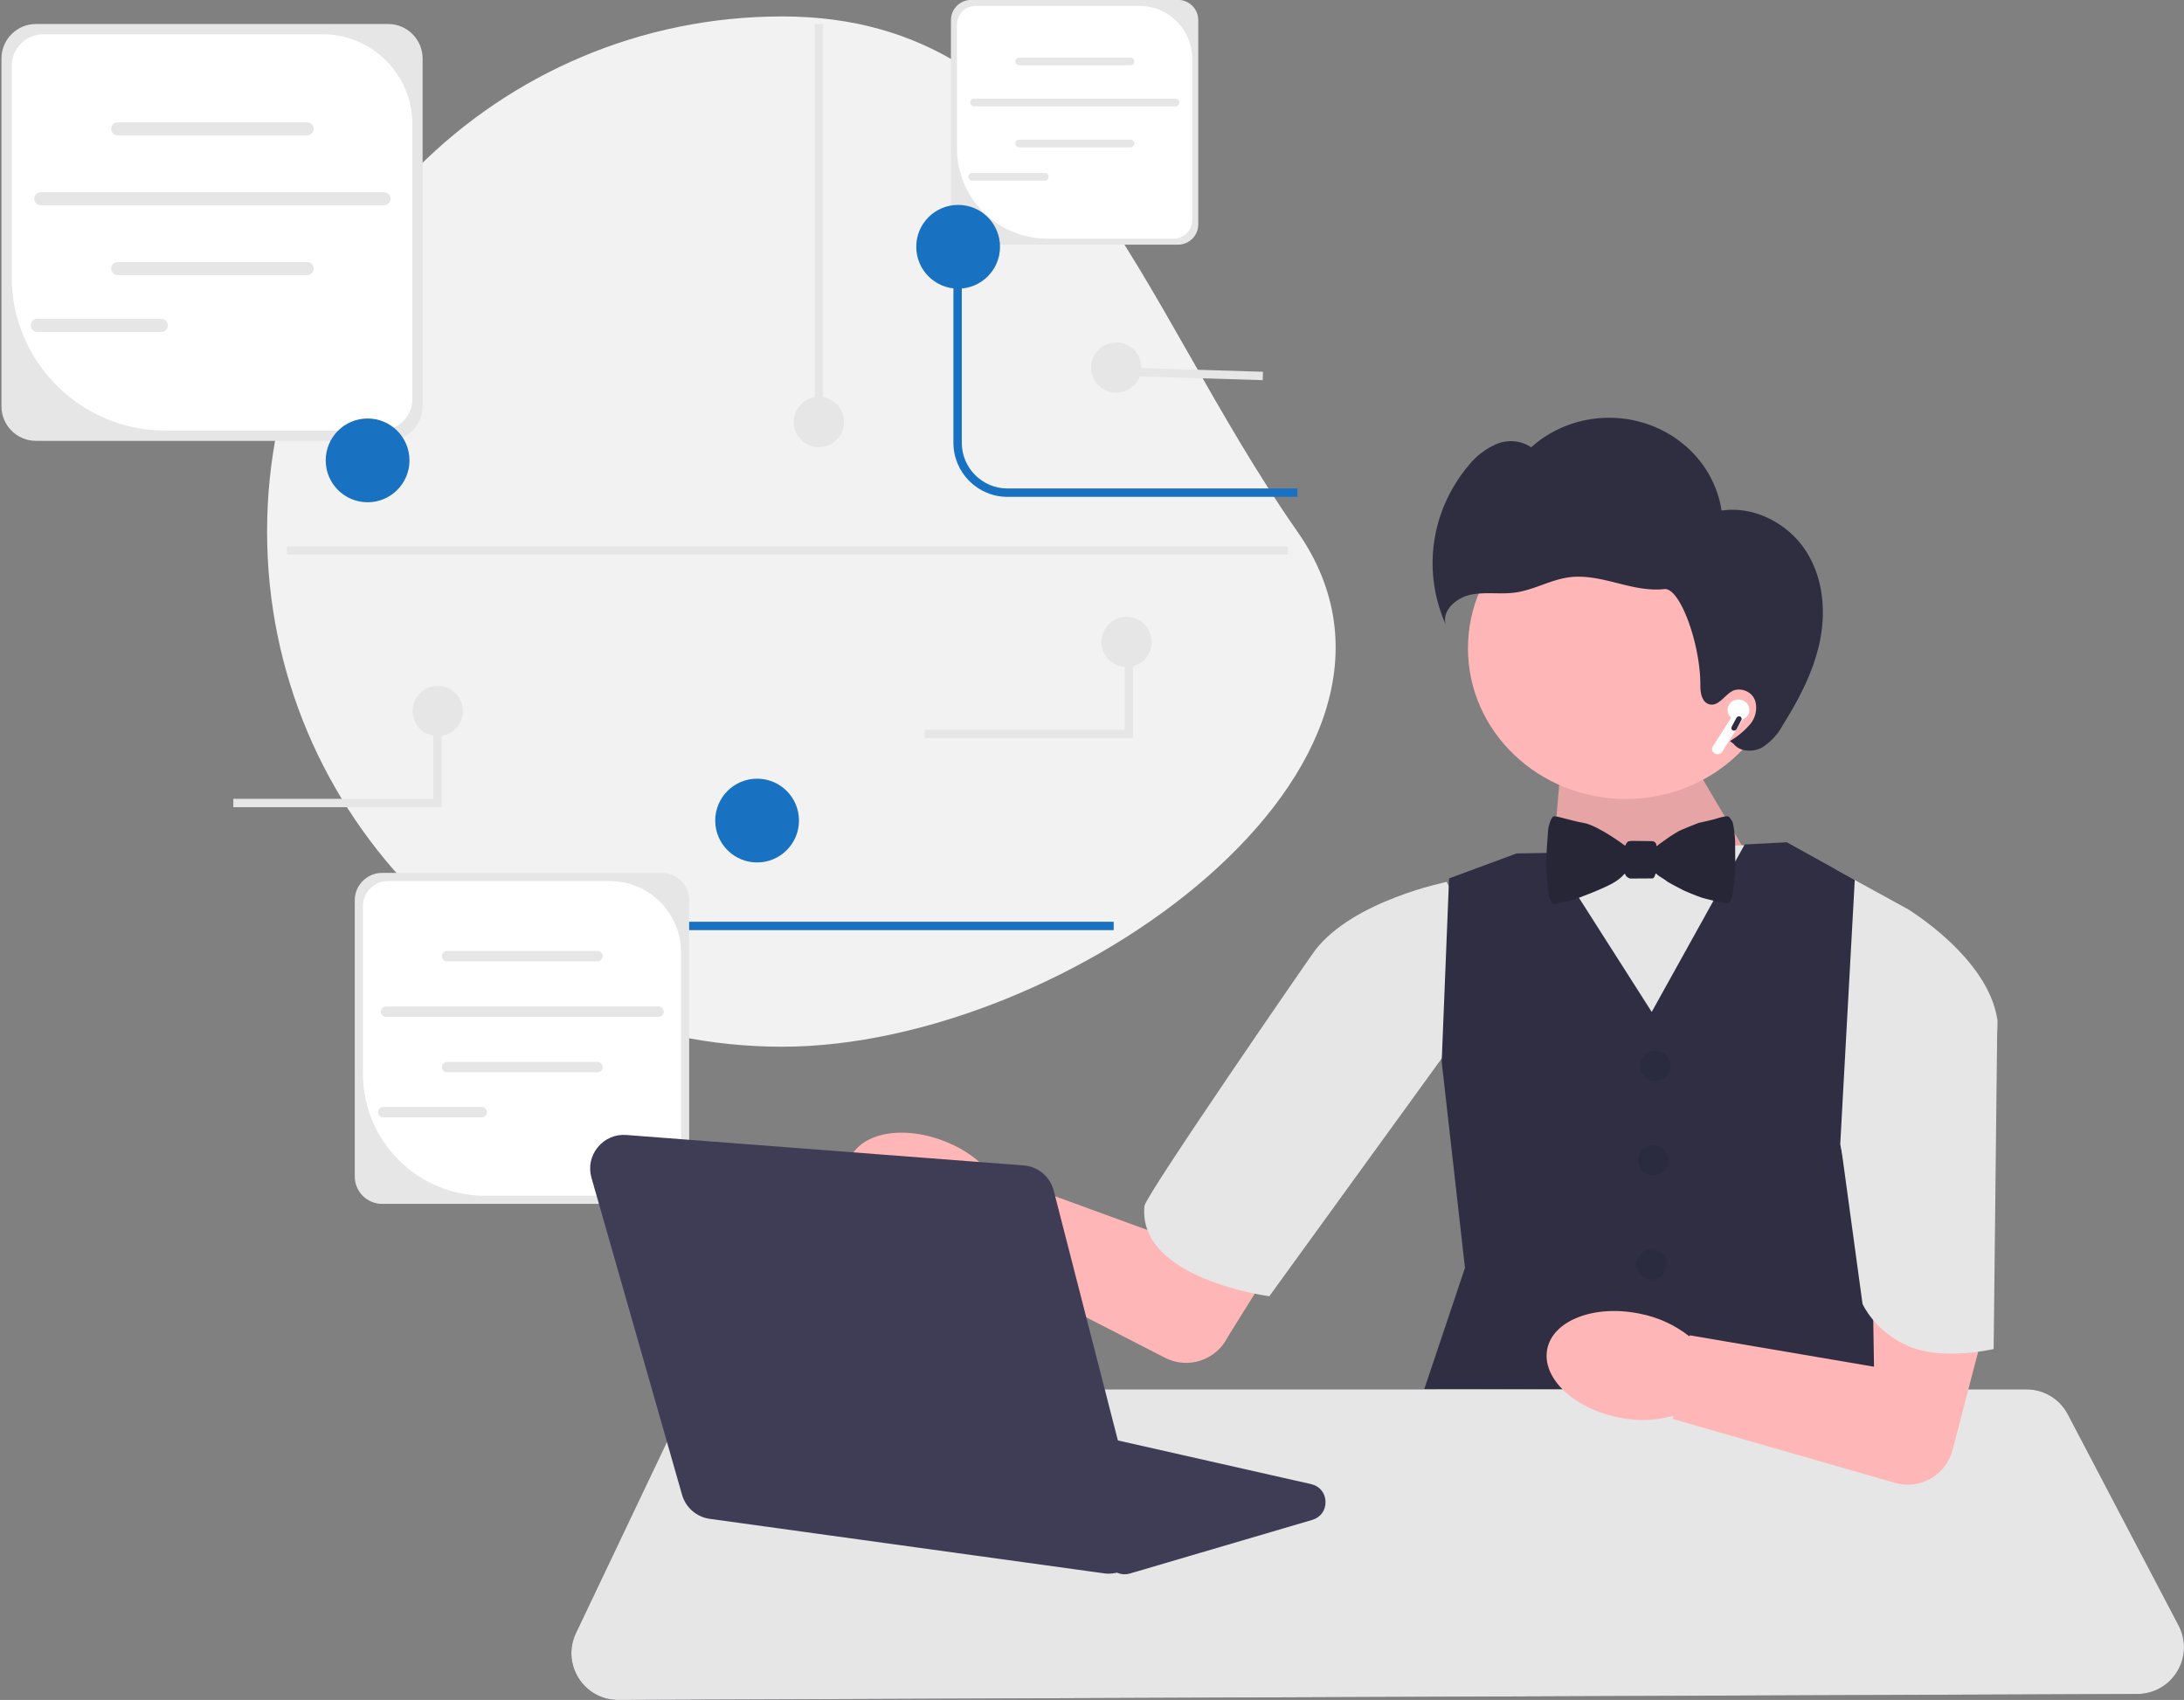 <?xml version="1.0" encoding="UTF-8" standalone="no"?>
<svg
   viewBox="0 0 1158.583 901.819"
   version="1.1"
   id="svg15"
   sodipodi:docname="hero-main.svg"
   xml:space="preserve"
   inkscape:version="1.3.2 (091e20e, 2023-11-25, custom)"
   xmlns:inkscape="http://www.inkscape.org/namespaces/inkscape"
   xmlns:sodipodi="http://sodipodi.sourceforge.net/DTD/sodipodi-0.dtd"
   xmlns="http://www.w3.org/2000/svg"
   xmlns:svg="http://www.w3.org/2000/svg"><rect x="0" y="0" width="1158.583" height="901.819" fill="#808080" stroke="none"/><defs
     id="defs15"><inkscape:path-effect
       effect="perspective-envelope"
       up_left_point="1024.422,315.19"
       up_right_point="1120.589,315.19"
       down_left_point="1040.918,406.727"
       down_right_point="1104.093,406.727"
       id="path-effect25"
       is_visible="true"
       lpeversion="1"
       deform_type="perspective"
       horizontal_mirror="false"
       vertical_mirror="true"
       overflow_perspective="false" /><inkscape:path-effect
       effect="perspective-envelope"
       up_left_point="1030.742,333.943"
       up_right_point="1121.725,312.024"
       down_left_point="1040.918,406.727"
       down_right_point="1096.722,395.967"
       id="path-effect9"
       is_visible="true"
       lpeversion="1"
       deform_type="perspective"
       horizontal_mirror="false"
       vertical_mirror="false"
       overflow_perspective="false" /><inkscape:path-effect
       effect="perspective-envelope"
       up_left_point="585.913,606.663"
       up_right_point="613.587,606.663"
       down_left_point="576.5,636.5"
       down_right_point="623,636.5"
       id="path-effect8"
       is_visible="true"
       lpeversion="1"
       deform_type="perspective"
       horizontal_mirror="false"
       vertical_mirror="true"
       overflow_perspective="false" /><inkscape:path-effect
       effect="perspective-envelope"
       up_left_point="585.913,606.663"
       up_right_point="613.587,606.663"
       down_left_point="576.5,636.5"
       down_right_point="623,636.5"
       id="path-effect6"
       is_visible="true"
       lpeversion="1"
       deform_type="perspective"
       horizontal_mirror="false"
       vertical_mirror="true"
       overflow_perspective="false" /><inkscape:path-effect
       effect="perspective-envelope"
       up_left_point="585.913,606.663"
       up_right_point="613.587,606.663"
       down_left_point="576.5,636.5"
       down_right_point="623,636.5"
       id="path-effect3"
       is_visible="true"
       lpeversion="1"
       deform_type="perspective"
       horizontal_mirror="false"
       vertical_mirror="true"
       overflow_perspective="false" /><inkscape:path-effect
       effect="perspective-envelope"
       up_left_point="485.851,545.992"
       up_right_point="574.001,545.992"
       down_left_point="503.364,620.03"
       down_right_point="556.487,620.03"
       id="path-effect2"
       is_visible="true"
       lpeversion="1"
       deform_type="perspective"
       horizontal_mirror="false"
       vertical_mirror="true"
       overflow_perspective="false" /><inkscape:path-effect
       effect="perspective-envelope"
       up_left_point="108.547,218.94"
       up_right_point="298.02,218.94"
       down_left_point="110.45,474.89"
       down_right_point="298.02,474.89"
       id="path-effect1"
       is_visible="true"
       lpeversion="1"
       deform_type="perspective"
       horizontal_mirror="false"
       vertical_mirror="false"
       overflow_perspective="false" /><inkscape:perspective
       sodipodi:type="inkscape:persp3d"
       inkscape:vp_x="-1050.1555 : 368.25535 : 1"
       inkscape:vp_y="0 : 1000 : 0"
       inkscape:vp_z="542.32367 : 621.41682 : 1"
       inkscape:persp3d-origin="359.85275 : 458.62946 : 1"
       id="perspective22" /><inkscape:path-effect
       effect="perspective-envelope"
       up_left_point="108.547,218.94"
       up_right_point="298.02,218.94"
       down_left_point="108.547,474.89"
       down_right_point="298.02,474.89"
       id="path-effect22"
       is_visible="true"
       lpeversion="1"
       deform_type="perspective"
       horizontal_mirror="false"
       vertical_mirror="false"
       overflow_perspective="false" /></defs><sodipodi:namedview
     id="namedview15"
     pagecolor="#505050"
     bordercolor="#ffffff"
     borderopacity="1"
     inkscape:showpageshadow="false"
     inkscape:pageopacity="0"
     inkscape:pagecheckerboard="true"
     inkscape:deskcolor="#505050"
     inkscape:zoom="1"
     inkscape:cx="538"
     inkscape:cy="430.5"
     inkscape:window-width="2560"
     inkscape:window-height="1377"
     inkscape:window-x="4912"
     inkscape:window-y="203"
     inkscape:window-maximized="1"
     inkscape:current-layer="g27"
     showgrid="false"
     showborder="true"
     labelstyle="below"
     inkscape:clip-to-page="false"><inkscape:page
       x="0"
       y="0"
       width="1158.583"
       height="901.819"
       id="page2"
       margin="0"
       bleed="0" /><inkscape:page
       x="1168.583"
       y="220.064"
       width="537.42"
       height="635.16"
       id="page3"
       margin="0"
       bleed="0" /></sodipodi:namedview><g
     id="g27"
     transform="matrix(0.69,0,0,0.69,429.965,285.011)"><g
       id="g26"
       transform="matrix(-3.22,0,0,3.22,6551.484,-1093.205)"><path
         d="m 2041.373,215.149 c 67.931,0 123,55.069 123,123 0,67.931 -55.069,123 -123,123 -67.931,0 -161.945,-67.351 -123,-123 38.945,-55.649 55.069,-123 123,-123 z"
         fill="#f2f2f2"
         id="path11-2"
         style="display:inline" /><path
         d="m 2206,221 c -1.103,0 -2,0.897 -2,2 v 64 c 0,1.103 0.897,2 2,2 1.103,0 2,-0.897 2,-2 v -64 c 0,-1.103 -0.897,-2 -2,-2 z"
         fill="#3f3d56"
         id="path12-2"
         style="fill:#1971c2;fill-opacity:1" /><path
         d="m 1987.594,329.858 h -69.221 v -2 h 69.221 c 6.013,0 10.905,-4.893 10.905,-10.906 V 270.149 h 2 v 46.803 c 0,7.116 -5.789,12.906 -12.905,12.906 z"
         fill="#6c63ff"
         id="path19-8"
         style="fill:#1971c2;fill-opacity:1" /><rect
         x="1962.237"
         y="431.313"
         width="157.436"
         height="2"
         fill="#6c63ff"
         id="rect19"
         style="fill:#1971c2;fill-opacity:1" /><g
         id="g25"
         transform="translate(1845.218,61.018)"><path
           d="m 374.343,255.466 h -84.092 c -4.538,0 -8.23,-3.692 -8.23,-8.23 V 164.17 c 0,-4.538 3.692,-8.23 8.23,-8.23 h 84.092 c 4.538,0 8.23,3.692 8.23,8.23 v 83.066 c 0,4.538 -3.692,8.23 -8.23,8.23 z"
           fill="#e6e6e6"
           id="path20-3" /><path
           d="m 305.912,158.392 c -11.84,0 -21.438,9.598 -21.438,21.438 v 65.643 c 0,4.164 3.376,7.54 7.54,7.54 h 51.42 c 20.262,0 36.687,-16.425 36.687,-36.687 V 165.932 c 0,-4.164 -3.376,-7.54 -7.54,-7.54 h -66.669 v 2e-5 z"
           fill="#ffffff"
           id="path21-1" /><g
           id="g24"><path
             d="m 354.819,182.532 h -45.221 c -0.863,0 -1.565,-0.702 -1.565,-1.565 0,-0.863 0.702,-1.564 1.565,-1.564 h 45.221 c 0.863,0 1.564,0.702 1.564,1.564 0,0.863 -0.702,1.565 -1.564,1.565 z"
             fill="#e6e6e6"
             id="path22" /><path
             d="m 354.819,215.895 h -45.221 c -0.863,0 -1.565,-0.702 -1.565,-1.565 0,-0.863 0.702,-1.564 1.565,-1.564 h 45.221 c 0.863,0 1.564,0.702 1.564,1.564 0,0.863 -0.702,1.565 -1.564,1.565 z"
             fill="#e6e6e6"
             id="path23" /><path
             d="m 373.182,199.224 h -81.947 c -0.863,0 -1.565,-0.702 -1.565,-1.565 0,-0.863 0.702,-1.564 1.565,-1.564 h 81.947 c 0.863,0 1.564,0.702 1.564,1.564 0,0.863 -0.702,1.565 -1.564,1.565 z"
             fill="#e6e6e6"
             id="path24" /></g><path
           d="m 374.019,229.461 h -29.604 c -0.863,0 -1.565,-0.702 -1.565,-1.565 0,-0.863 0.702,-1.564 1.565,-1.564 h 29.604 c 0.863,0 1.564,0.702 1.564,1.564 0,0.863 -0.702,1.565 -1.564,1.565 z"
           fill="#e6e6e6"
           id="path25" /></g><g
         id="g31"
         transform="translate(1845.218,61.018)"><path
           d="m 291.685,437.657 h -66.775 c -3.604,0 -6.535,-2.932 -6.535,-6.535 v -65.96 c 0,-3.604 2.932,-6.535 6.535,-6.535 h 66.775 c 3.604,0 6.535,2.932 6.535,6.535 v 65.96 c 0,3.604 -2.932,6.535 -6.535,6.535 h -2e-5 z"
           fill="#e6e6e6"
           id="path26" /><path
           d="m 237.346,360.574 c -9.402,0 -17.024,7.622 -17.024,17.024 v 52.125 c 0,3.307 2.681,5.987 5.987,5.987 h 40.831 c 16.089,0 29.132,-13.043 29.132,-29.132 v -40.016 c 0,-3.307 -2.681,-5.987 -5.987,-5.987 h -52.94 l 2e-5,-3e-5 z"
           fill="#ffffff"
           id="path27" /><g
           id="g30"
           transform="translate(93.974,16.687)"><path
             d="m 182.208,363.055 h -35.908 c -0.685,0 -1.242,-0.557 -1.242,-1.242 0,-0.685 0.557,-1.242 1.242,-1.242 h 35.908 c 0.685,0 1.242,0.557 1.242,1.242 0,0.685 -0.557,1.242 -1.242,1.242 z"
             fill="#e6e6e6"
             id="path28" /><path
             d="m 182.208,389.548 h -35.908 c -0.685,0 -1.242,-0.557 -1.242,-1.242 0,-0.685 0.557,-1.242 1.242,-1.242 h 35.908 c 0.685,0 1.242,0.557 1.242,1.242 0,0.685 -0.557,1.242 -1.242,1.242 z"
             fill="#e6e6e6"
             id="path29" /><path
             d="m 196.79,376.311 h -65.071 c -0.685,0 -1.242,-0.557 -1.242,-1.242 0,-0.685 0.557,-1.242 1.242,-1.242 h 65.071 c 0.685,0 1.242,0.557 1.242,1.242 0,0.685 -0.557,1.242 -1.242,1.242 z"
             fill="#e6e6e6"
             id="path30" /></g><path
           d="m 291.428,417.007 h -23.507 c -0.685,0 -1.242,-0.557 -1.242,-1.242 0,-0.685 0.557,-1.242 1.242,-1.242 h 23.507 c 0.685,0 1.242,0.557 1.242,1.242 0,0.685 -0.557,1.242 -1.242,1.242 z"
           fill="#e6e6e6"
           id="path31" /></g><g
         id="g37"
         transform="translate(1845.218,61.018)"><path
           d="m 151.04,208.626 h -49.383 c -2.665,0 -4.833,-2.168 -4.833,-4.833 v -48.78 c 0,-2.665 2.168,-4.833 4.833,-4.833 h 49.383 c 2.665,0 4.833,2.168 4.833,4.833 v 48.78 c 0,2.665 -2.168,4.833 -4.833,4.833 h -1e-5 z"
           fill="#e6e6e6"
           id="path32" /><path
           d="m 110.854,151.619 c -6.953,0 -12.59,5.637 -12.59,12.59 v 38.549 c 0,2.446 1.982,4.428 4.428,4.428 h 30.196 c 11.899,0 21.545,-9.646 21.545,-21.545 v -29.594 c 0,-2.446 -1.982,-4.428 -4.428,-4.428 h -39.151 v -2e-5 z"
           fill="#ffffff"
           id="path33" /><g
           id="g36"><path
             d="m 139.575,165.795 h -26.556 c -0.507,0 -0.919,-0.412 -0.919,-0.919 0,-0.507 0.412,-0.919 0.919,-0.919 h 26.556 c 0.507,0 0.919,0.412 0.919,0.919 0,0.507 -0.412,0.919 -0.919,0.919 z"
             fill="#e6e6e6"
             id="path34" /><path
             d="m 139.575,185.388 h -26.556 c -0.507,0 -0.919,-0.412 -0.919,-0.919 0,-0.507 0.412,-0.919 0.919,-0.919 h 26.556 c 0.507,0 0.919,0.412 0.919,0.919 0,0.507 -0.412,0.919 -0.919,0.919 z"
             fill="#e6e6e6"
             id="path35" /><path
             d="m 150.358,175.598 h -48.123 c -0.507,0 -0.919,-0.412 -0.919,-0.919 0,-0.507 0.412,-0.919 0.919,-0.919 h 48.123 c 0.507,0 0.919,0.412 0.919,0.919 0,0.507 -0.412,0.919 -0.919,0.919 z"
             fill="#e6e6e6"
             id="path36" /></g><path
           d="M 150.85,193.354 H 133.465 c -0.507,0 -0.919,-0.412 -0.919,-0.919 0,-0.507 0.412,-0.919 0.919,-0.919 h 17.385 c 0.507,0 0.919,0.412 0.919,0.919 0,0.507 -0.412,0.919 -0.919,0.919 z"
           fill="#e6e6e6"
           id="path37" /></g><circle
         cx="2140.374"
         cy="321.149"
         r="10"
         fill="#6c63ff"
         id="circle37"
         style="fill:#1971c2;fill-opacity:1" /><circle
         cx="1999.373"
         cy="270.149"
         r="10"
         fill="#6c63ff"
         id="circle38"
         style="fill:#1971c2;fill-opacity:1" /><circle
         cx="2047.373"
         cy="407.149"
         r="10"
         fill="#6c63ff"
         id="circle39"
         style="fill:#1971c2;fill-opacity:1" /><rect
         x="2031.623"
         y="216.989"
         width="2"
         height="95"
         fill="#e6e6e6"
         id="rect44" /><circle
         cx="2032.623"
         cy="311.989"
         r="6"
         fill="#e6e6e6"
         id="circle44" /><circle
         cx="2123.623"
         cy="380.989"
         r="6"
         fill="#e6e6e6"
         id="circle45" /><circle
         cx="1961.623"
         cy="298.989"
         r="6"
         fill="#e6e6e6"
         id="circle46" /><rect
         x="1916.633"
         y="358.152"
         width="32.828"
         height="2.001"
         transform="rotate(-1.734)"
         fill="#e6e6e6"
         id="rect46" /><polygon
         points="279.46,340.94 327.216,340.94 327.216,342.94 277.46,342.94 277.46,319.97 279.46,319.97 "
         fill="#e6e6e6"
         id="polygon46"
         transform="translate(1845.218,61.018)" /><circle
         cx="1959.16"
         cy="364.504"
         r="6"
         fill="#e6e6e6"
         id="circle47" /><polygon
         points="114.405,324.455 162.161,324.455 162.161,326.455 112.405,326.455 112.405,303.486 114.405,303.486 "
         fill="#e6e6e6"
         id="polygon47"
         transform="translate(1845.218,61.018)" /><rect
         x="1920.641"
         y="341.673"
         width="238.982"
         height="2"
         fill="#e6e6e6"
         id="rect47" /></g></g><g
     id="g20"
     transform="matrix(0.88,0,0,1,370.575,220.314)"><polygon
       points="510.787,278.133 519.291,191.274 597.787,181.755 644.299,251.133 "
       fill="#ffb6b6"
       id="polygon1"
       style="display:inline" /><polygon
       points="597.787,181.755 644.299,251.133 510.787,278.133 519.291,191.274 "
       opacity="0.1"
       id="polygon2"
       style="display:inline" /></g><path
     style="fill:#e6e6e6;fill-opacity:1;stroke:none;stroke-width:2.5"
     d="m 1011.894,482.197 -37.118,-20.391 -35.623,-13.952 -23.602,0.897 -94.791,3.905 c 0,0 -54.897,18.345 -54.584,18.595 0.312,0.25 -0.261,99.891 -0.261,99.891 l 15.203,100.409 -19.092,65.761 200.111,2.475 V 607.205 l 47.73,-65.761 z"
     id="path20"
     sodipodi:nodetypes="cccccsccccccc" /><polygon
     points="448.787,252.133 500.787,233.133 644.787,227.133 708.787,262.133 705.787,487.133 772.787,614.133 434.787,550.133 460.787,454.133 "
     fill="#6c63ff"
     id="polygon3"
     style="display:none;fill:#e6e6e6"
     inkscape:label="polygon3"
     transform="translate(303.113,220.064)" /><path
     d="m 306.991,890.3 c -4.597,-7.247 -5.14,-16.201 -1.452,-23.951 l 54.807,-115.156 c 4.09,-8.594 12.884,-14.147 22.402,-14.147 h 692.254 c 9.253,0 17.672,5.09 21.969,13.285 l 58.746,111.982 c 4.061,7.741 3.793,16.832 -0.715,24.321 -4.508,7.488 -12.417,11.979 -21.157,12.014 l -805.807,3.172 h -0.101 c -8.542,0 -16.368,-4.301 -20.946,-11.52 z m 75.756,-150.65 c -8.519,0 -16.389,4.971 -20.05,12.662 l -54.807,115.156 c -3.301,6.936 -2.816,14.95 1.299,21.437 4.098,6.461 11.101,10.31 18.748,10.31 h 0.09 l 805.807,-3.172 c 7.823,-0.03 14.902,-4.051 18.936,-10.753 4.035,-6.702 4.274,-14.84 0.64,-21.767 l -58.745,-111.984 c -3.847,-7.333 -11.382,-11.889 -19.664,-11.889 H 382.747 Z"
     fill="#3f3d56"
     id="path4" /><path
     d="m 502.355,605.946 c 9.045,3.622 17.092,9.358 23.466,16.728 l 0.406,0.175 0.169,-0.405 87.947,32.122 93.903,-152.042 51.912,32.173 -108.878,174.595 c -6.092,12.336 -21.117,17.278 -33.342,10.966 l -108.966,-56.025 0.569,-1.365 -0.382,-0.188 c -9.724,0.668 -19.466,-1.003 -28.412,-4.872 -22.508,-9.371 -35.918,-28.581 -29.952,-42.904 5.966,-14.324 29.046,-18.335 51.561,-8.958 z"
     fill="#ffb6b6"
     id="path12"
     inkscape:label="left" /><path
     d="m 932.9,504.197 79,-22 c 0,0 42.654,25.593 47.654,58.593 0.297,1.962 -1.451,43.381 -3.491,84.904 -2.04,41.523 -4.616,83.073 -5.245,85.526 -47.836,186.515 -117.962,-44.822 -117.962,-44.822 z"
     fill="#6c63ff"
     id="path10"
     style="display:inline;fill:#e6e6e6"
     sodipodi:nodetypes="ccssscc"
     inkscape:label="right shirt" /><path
     d="M 794.547,520.448 767.445,467.863 c 0,0 -49.425,9.783 -69.784,36.23 -2.545,3.306 -89.963,130.089 -90.527,135.622 -3.942,38.731 66.223,47.93 66.223,47.93 z"
     fill="#6c63ff"
     id="path13"
     style="fill:#e6e6e6"
     inkscape:label="left shirt"
     sodipodi:nodetypes="ccsscc" /><path
     style="display:inline;fill:#2f2e43;fill-opacity:1;stroke:none;stroke-width:2.5"
     d="m 804.576,452.733 -35.866,13.26 -3.914,97.272 12.35,109.34 -21.599,64.338 247.615,0.707 -26.941,-130.621 7.705,-140.214 -36.074,-20.001 -22.324,1.179 -49.314,88.827 -53.799,-84.362 z"
     id="path17"
     sodipodi:nodetypes="ccccccccccccc"
     inkscape:label="vest" /><path
     d="m 306.991,890.3 c -4.597,-7.247 -5.14,-16.201 -1.452,-23.951 l 54.807,-115.156 c 4.09,-8.594 12.884,-14.147 22.402,-14.147 h 692.254 c 9.253,0 17.672,5.09 21.969,13.285 l 58.746,111.982 c 4.061,7.741 3.793,16.832 -0.715,24.321 -4.508,7.488 -12.417,11.979 -21.157,12.014 l -805.807,3.172 h -0.101 c -8.542,0 -16.368,-4.301 -20.946,-11.52 z"
     fill="#fff"
     id="path3"
     inkscape:label="table"
     style="fill:#e6e6e6;fill-opacity:1" /><path
     d="m 869.658,696.854 c 9.576,1.803 18.58,5.872 26.26,11.869 l 0.432,0.093 0.087,-0.43 97.697,16.653 -0.58,-35.363 c 11.622,12.88 42.151,29.556 56.544,24.622 l -14.326,55.116 c -3.589,13.282 -17.372,21.039 -30.588,17.214 l -117.751,-33.87 0.294,-1.449 -0.412,-0.111 c -9.411,2.538 -19.292,2.785 -28.818,0.72 -23.897,-4.836 -40.772,-21.086 -37.692,-36.294 3.08,-15.208 24.947,-23.612 48.851,-18.771 z"
     fill="#ffb6b6"
     id="path9"
     style="display:inline"
     inkscape:label="right"
     sodipodi:nodetypes="sccccccccccccsss" /><g
     id="g15"
     style="display:inline"
     inkscape:label="laptop"
     transform="translate(303.113,220.064)"><path
       d="m 287.122,612.722 -8.19,-7.02 h -4.9e-4 c -1.219,-1.046 -2.702,-1.738 -4.287,-2.003 L 92.162,573.285 c -4.165,-0.694 -7.242,-3.702 -8.03,-7.851 -0.788,-4.148 0.972,-8.075 4.593,-10.248 l 65.102,-39.061 c 2.176,-1.306 4.736,-1.717 7.213,-1.157 l 231.374,52.273 c 4.498,1.016 7.5,4.65 7.647,9.26 0.147,4.609 -2.616,8.429 -7.041,9.73 l -96.741,28.453 c -0.918,0.271 -1.854,0.402 -2.782,0.402 -2.309,0 -4.569,-0.817 -6.375,-2.366 z"
       fill="#3f3d56"
       id="path11" /><path
       d="M 282.602,614.588 73.421,585.676 c -7.001,-0.967 -12.779,-5.983 -14.722,-12.779 L 10.656,404.744 c -1.628,-5.699 -0.413,-11.601 3.334,-16.192 3.747,-4.592 9.283,-6.965 15.195,-6.514 l 210.75,16.146 c 7.625,0.584 14.025,5.953 15.928,13.359 l 46.474,180.918 c 1.483,5.773 0,11.876 -3.968,16.324 -3.417,3.831 -8.261,5.971 -13.312,5.971 -0.814,0 -1.635,-0.056 -2.456,-0.169 z"
       fill="#3f3d56"
       id="path14" /></g><ellipse
     cx="-862.458"
     cy="343.919"
     fill="#ffb8b8"
     id="circle16-0"
     transform="scale(-1,1)"
     style="fill:#ffb6b6;fill-opacity:1;stroke-width:2.825"
     rx="83.72"
     ry="79.924" /><path
     d="m 957.421,291.404 c -9.401,-13.884 -27.042,-23.138 -44.144,-20.537 a 60.283,57.549 0 0 0 -101.006,-33.567 18.745,17.895 0 0 0 -18.332,-1.751 38.652,36.899 0 0 0 -14.893,11.412 86.747,82.814 0 0 0 -12.138,84.249 c -2.09,-7.254 5.525,-14.078 13.218,-15.706 7.693,-1.628 15.764,-0.088 23.565,-1.148 10,-1.358 18.988,-6.896 29.004,-8.142 8.417,-1.047 16.882,1.013 25.09,3.078 8.208,2.065 16.651,4.171 25.08,3.215 8.43,-0.956 19.288,29.541 19.142,51.021 -0.029,4.071 0.851,9.297 5.018,10.16 5.132,1.064 8.105,-5.698 12.99,-7.54 a 9.036,8.627 0 0 1 11.084,5.627 14.732,14.064 0 0 1 -2.813,12.595 43.534,41.56 0 0 1 -10.555,8.741 l 2.012,1.597 c 3.346,4.22 10.287,4.403 15.11,1.792 a 32.612,31.133 0 0 0 10.849,-11.793 c 8.923,-14.168 16.75,-29.264 19.899,-45.52 3.149,-16.256 1.222,-33.898 -8.178,-47.782 z"
     fill="#2f2e41"
     id="path17-2"
     style="stroke-width:2.825" /><path
     d="m 928.017,376.315 a 5.783,5.521 0 1 0 -9.658,4.397 l -9.72,15.248 a 2.892,2.76 0 0 0 4.94,2.87 l 10.929,-17.145 a 5.767,5.506 0 0 0 3.509,-5.37 z"
     fill="#ffffff"
     id="path27-1"
     style="stroke-width:2.825" /><rect
     x="992.972"
     y="49.859"
     width="2.865"
     height="8.363"
     rx="1.433"
     transform="matrix(0.901,0.434,0.467,-0.884,0,0)"
     fill="#2f2e41"
     id="rect27-5"
     style="stroke-width:2.826" /><path
     style="fill:#e6e6e6;fill-opacity:1;stroke:none;stroke-width:2.5"
     d="m 1059.542,540.953 -1.938,174.697 c 0,0 -26.843,6.35 -45.027,-1.443 -18.184,-7.793 -24.534,-22.514 -24.534,-22.514 l -11.545,-84.57 z"
     id="path18" /><circle
     style="fill:#2b2b3f;fill-opacity:1;stroke:none;stroke-width:2.5"
     id="path19"
     cx="878.113"
     cy="565.439"
     r="8" /><circle
     style="fill:#2b2b3f;fill-opacity:1;stroke:none;stroke-width:2.5"
     id="path19-6"
     cx="877.113"
     cy="615.564"
     r="8" /><circle
     style="fill:#2b2b3f;fill-opacity:1;stroke:none;stroke-width:2.5"
     id="path19-6-0"
     cx="876.113"
     cy="670.814"
     r="8" /><path
     style="fill:#262637;fill-opacity:1;stroke:none;stroke-width:0.495"
     d="m 862.124,448.664 c 0,0 -14.249,-10.718 -22.009,-12.11 -7.76,-1.392 -14.743,-4.037 -16.083,-3.41 -1.34,0.626 -2.681,5.637 -2.751,6.96 -0.071,1.322 -1.481,17.956 -0.988,21.227 0.494,3.271 0.776,13.85 2.046,15.729 1.27,1.879 0.988,2.714 2.61,2.436 1.622,-0.278 5.15,-0.974 8.394,-1.809 3.245,-0.835 19.117,-6.96 23.772,-10.091 4.656,-3.132 4.444,-4.524 4.938,-3.897 0.494,0.626 0.423,1.183 1.27,1.67 0.846,0.487 1.411,0.696 1.411,0.696 0,0 11.498,-0.07 11.921,-0.07 0.423,0 0.847,-0.557 0.988,-0.905 0.141,-0.348 0.705,-1.74 0.705,-1.74 0,0 0.776,0.418 0.847,0.696 0.071,0.278 4.726,2.993 5.008,3.41 0.282,0.418 7.901,4.385 8.888,4.872 0.988,0.487 7.548,3.201 9.523,3.828 1.975,0.626 8.042,2.018 9.17,2.366 1.129,0.348 4.091,0.766 4.585,0.766 0.494,0 1.693,-1.253 1.693,-1.253 0,0 1.058,-3.619 1.199,-4.106 0.141,-0.487 1.411,-12.11 1.34,-13.293 -0.07,-1.183 -0.141,-12.875 -0.141,-14.476 0,-1.601 -0.705,-9.256 -1.622,-10.579 -0.917,-1.322 -1.34,-2.227 -1.834,-2.366 -0.494,-0.139 -1.129,-0.278 -1.764,-0.139 -0.635,0.139 -3.174,0.626 -4.656,1.183 -1.481,0.557 -9.523,2.297 -9.523,2.297 0,0 -9.523,3.758 -10.581,4.385 -1.058,0.626 -4.515,2.714 -5.784,3.689 -1.27,0.974 -4.374,3.062 -4.726,3.341 -0.353,0.278 -0.917,1.044 -1.199,0.766 -0.282,-0.278 0.141,-0.835 -0.564,-1.67 -0.705,-0.835 -1.693,-0.835 -1.975,-0.835 -0.282,0 -3.809,-0.07 -4.585,-0.07 -0.776,0 -6.208,-0.07 -6.208,-0.07 l -1.764,0.278 -0.917,1.044 z"
     id="path21" /></svg>

